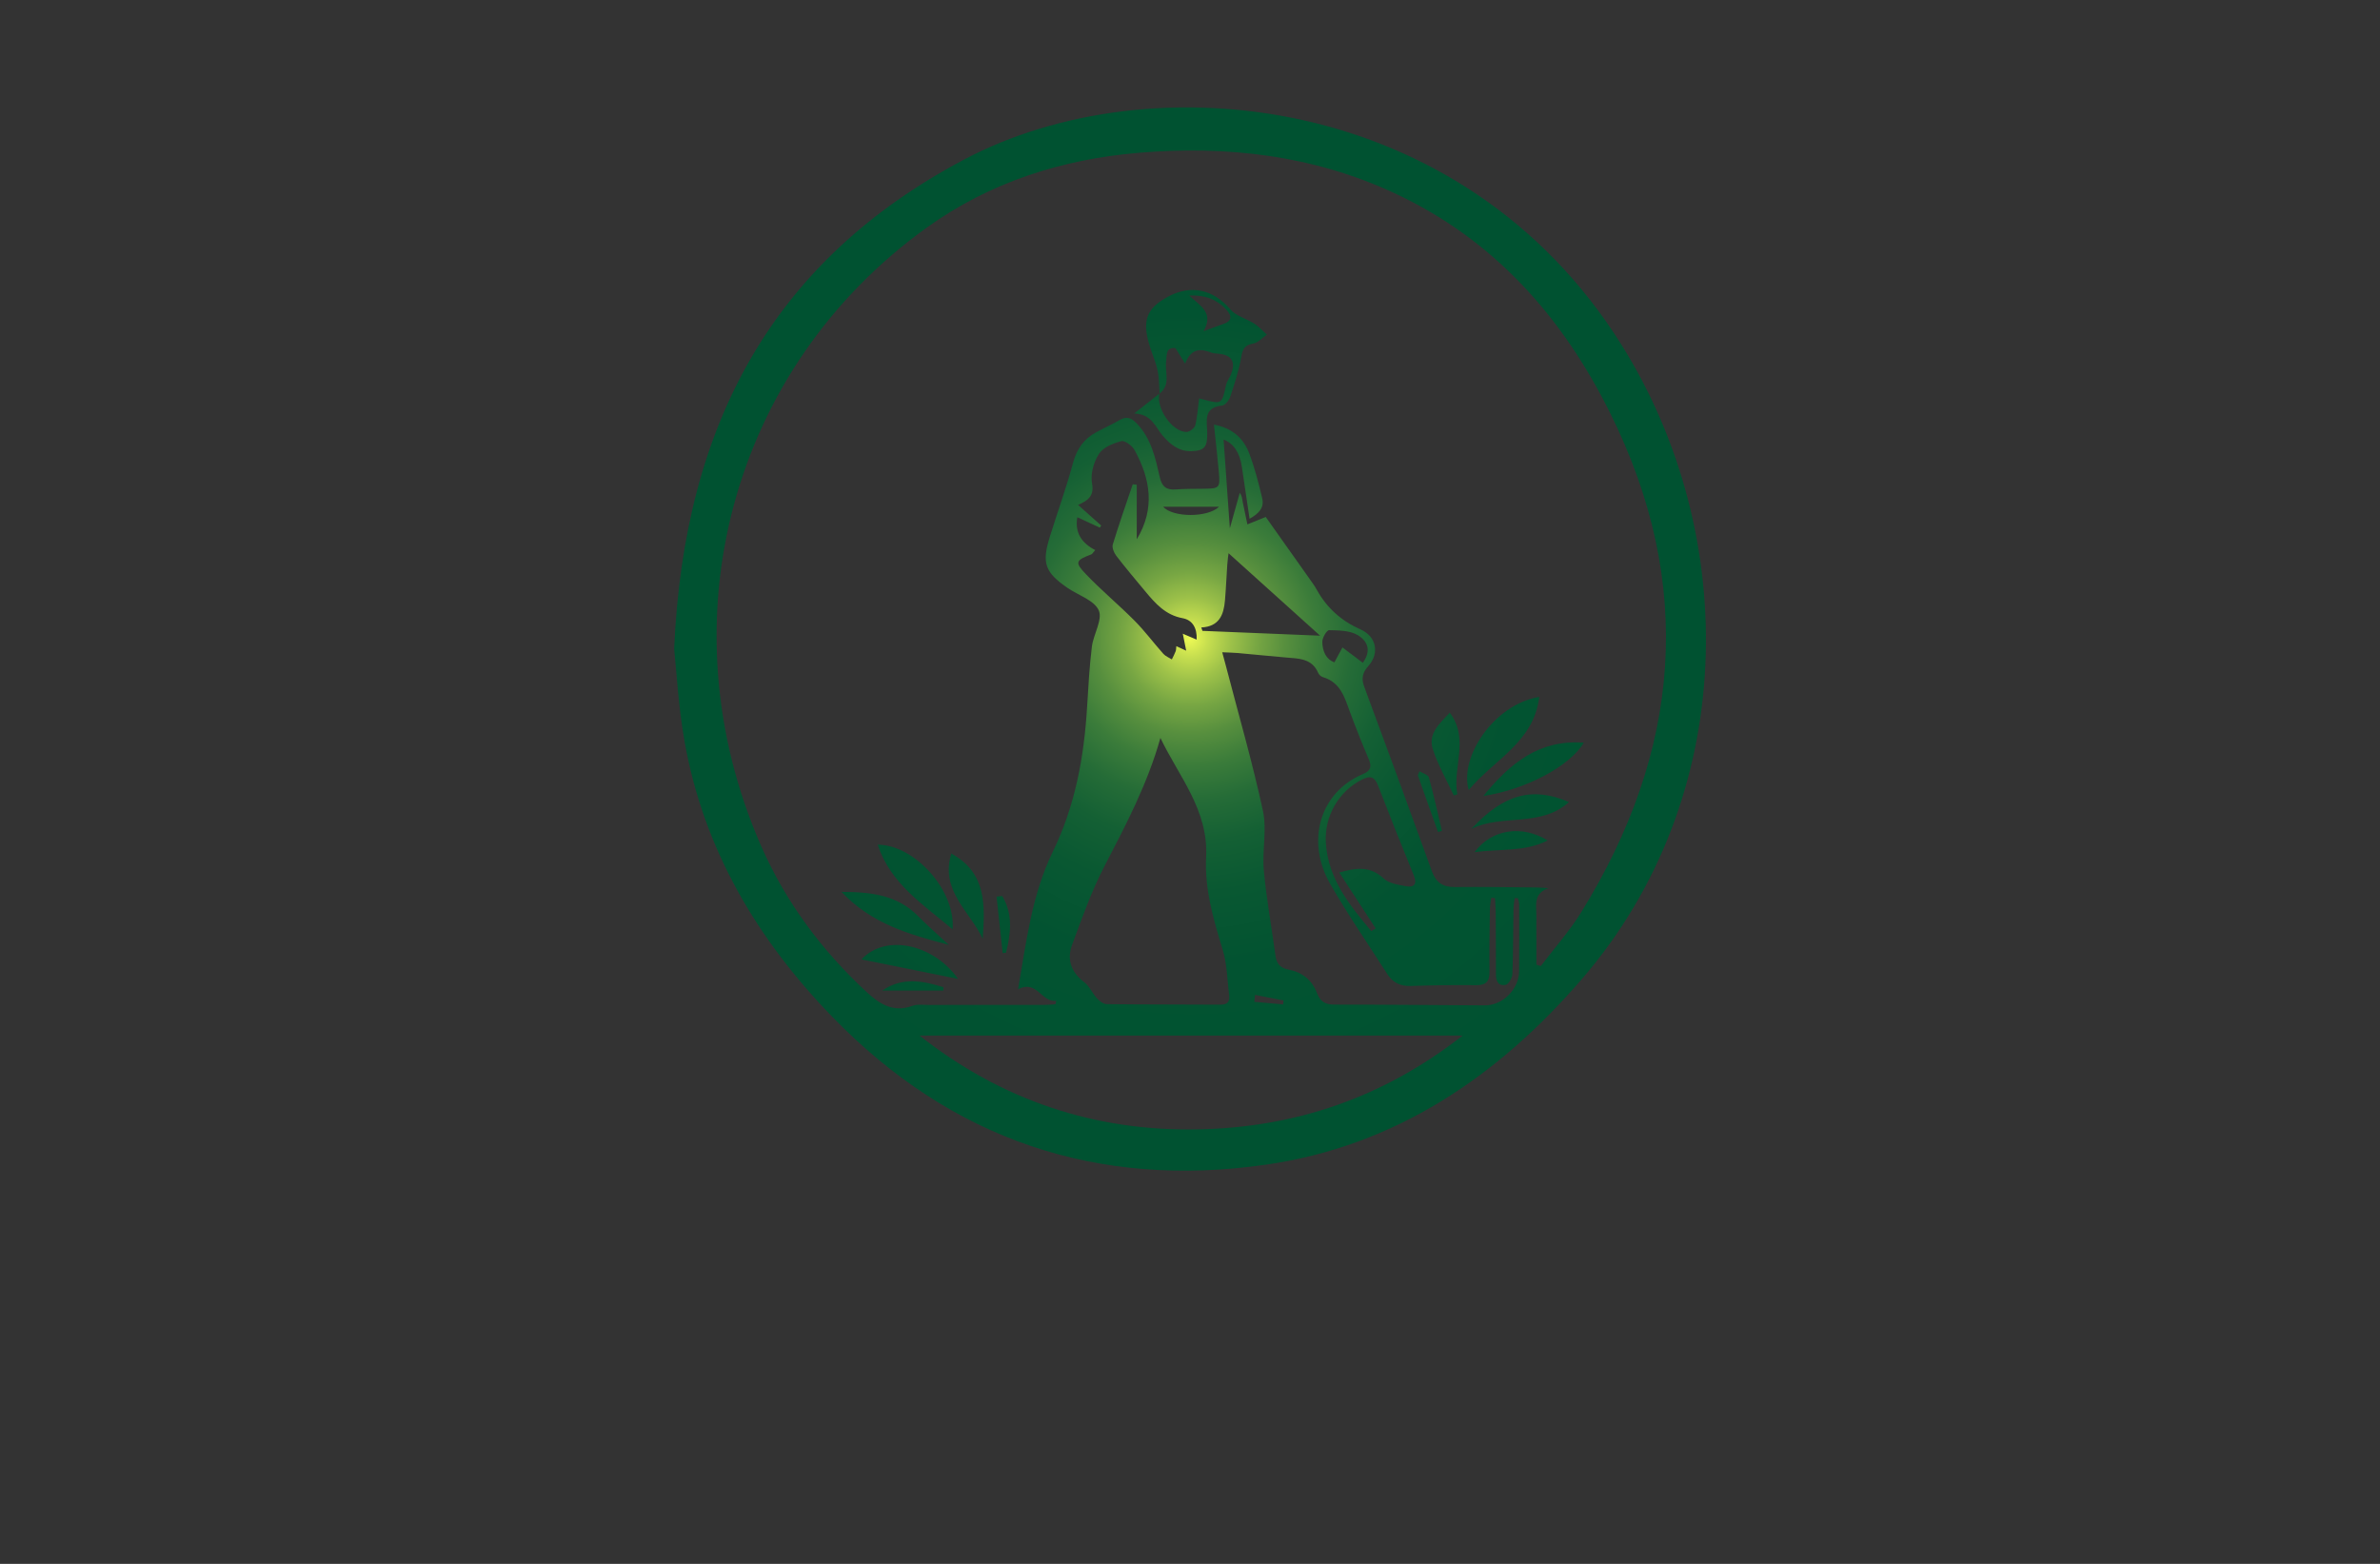 <?xml version="1.0" encoding="utf-8"?>
<!-- Generator: Adobe Illustrator 27.8.1, SVG Export Plug-In . SVG Version: 6.00 Build 0)  -->
<svg version="1.1" xmlns="http://www.w3.org/2000/svg" xmlns:xlink="http://www.w3.org/1999/xlink" x="0px" y="0px"
	 viewBox="0 0 350 230" style="enable-background:new 0 0 350 230;" xml:space="preserve">
<rect x="0" y="0" width="350" height="230" fill="#333333" stroke="none"/>
<style type="text/css">
	.st0{fill:#DFDCBB;}
	.st1{fill:#256540;}
	.st2{fill:#465410;}
	.st3{fill:#FFF0CC;}
	.st4{fill:#263500;}
	.st5{fill:#FFB540;}
	.st6{fill:#F2F7D2;}
	.st7{fill:#A7D4BF;}
	.st8{fill:#8DC63F;}
	.st9{fill:#02913F;}
	.st10{fill:#008713;}
	.st11{fill:#66FF74;}
	.st12{fill:#493D00;}
	.st13{fill:#005505;}
	.st14{fill:#646A07;}
	.st15{fill:#48990E;}
	.st16{fill:#896500;}
	.st17{fill:#9FE2FF;}
	.st18{fill:#754C24;}
	.st19{fill:#FFF30B;}
	.st20{fill:#7ABC50;}
	.st21{fill:#370900;}
	.st22{fill:#C8FF8D;}
	.st23{fill:#377300;}
	.st24{fill:#002F1A;}
	.st25{fill:#C19E00;}
	.st26{fill:#FFCE00;}
	.st27{fill:#583F00;}
	.st28{fill:#5B7200;}
	.st29{fill:#96FF00;}
	.st30{fill-rule:evenodd;clip-rule:evenodd;fill:#22704A;}
	.st31{fill:#A5D065;}
	.st32{fill:#8EC146;}
	.st33{fill-rule:evenodd;clip-rule:evenodd;fill:#604500;}
	.st34{fill-rule:evenodd;clip-rule:evenodd;fill:#03FCB5;}
	.st35{fill-rule:evenodd;clip-rule:evenodd;fill:#B5FF00;}
	.st36{fill:#008F09;}
	.st37{fill:#491C00;}
	.st38{fill:#CAB400;}
	.st39{fill-rule:evenodd;clip-rule:evenodd;fill:#FFBE78;}
	.st40{fill:#351700;}
	.st41{fill:#697822;}
	.st42{fill:#809324;}
	.st43{fill:#474F1F;}
	.st44{fill:#97AF24;}
	.st45{fill:#B0CB1F;}
	.st46{fill-rule:evenodd;clip-rule:evenodd;fill:#474F1F;}
	.st47{fill-rule:evenodd;clip-rule:evenodd;fill:#697822;}
	.st48{fill-rule:evenodd;clip-rule:evenodd;fill:url(#SVGID_1_);}
	.st49{fill-rule:evenodd;clip-rule:evenodd;fill:url(#SVGID_00000142150657037349200890000000672385397986719616_);}
	.st50{fill-rule:evenodd;clip-rule:evenodd;fill:url(#SVGID_00000020394874884446411390000009726998650553565878_);}
	.st51{fill-rule:evenodd;clip-rule:evenodd;fill:url(#SVGID_00000066498334652392999040000014164779703674728877_);}
	.st52{fill-rule:evenodd;clip-rule:evenodd;fill:url(#SVGID_00000029740797075595879630000003009035573262363791_);}
	.st53{fill-rule:evenodd;clip-rule:evenodd;fill:#55611B;}
	.st54{fill:#FFFFFF;}
	.st55{fill-rule:evenodd;clip-rule:evenodd;fill:#97AF24;}
	.st56{fill-rule:evenodd;clip-rule:evenodd;fill:#FFFFFF;}
	.st57{fill-rule:evenodd;clip-rule:evenodd;fill:#FEFEFE;}
	.st58{fill-rule:evenodd;clip-rule:evenodd;fill:#DFDCBB;}
	.st59{fill-rule:evenodd;clip-rule:evenodd;}
	.st60{fill-rule:evenodd;clip-rule:evenodd;fill:#256540;}
	.st61{fill-rule:evenodd;clip-rule:evenodd;fill:#BDFFFA;}
	.st62{fill-rule:evenodd;clip-rule:evenodd;fill:#FFCE00;}
	.st63{fill-rule:evenodd;clip-rule:evenodd;fill:#5B1C00;}
	.st64{fill-rule:evenodd;clip-rule:evenodd;fill:#00423D;}
	.st65{fill-rule:evenodd;clip-rule:evenodd;fill:#D16024;}
	.st66{fill-rule:evenodd;clip-rule:evenodd;fill:#7A300F;}
	.st67{fill-rule:evenodd;clip-rule:evenodd;fill:#A7D4BF;}
	.st68{fill-rule:evenodd;clip-rule:evenodd;fill:url(#SVGID_00000075136925537656506730000014557535949414597291_);}
	.st69{fill-rule:evenodd;clip-rule:evenodd;fill:url(#SVGID_00000144302249090820152460000016582545135697502895_);}
	.st70{fill-rule:evenodd;clip-rule:evenodd;fill:url(#SVGID_00000045615878717744302660000007096460524329374878_);}
	.st71{fill-rule:evenodd;clip-rule:evenodd;fill:url(#SVGID_00000181794908857641193340000002157642383805322419_);}
	.st72{fill-rule:evenodd;clip-rule:evenodd;fill:url(#SVGID_00000115513984797566617000000007531595310918703517_);}
	.st73{fill:#6F992B;}
	.st74{fill:#355F32;}
	.st75{fill:#457630;}
	.st76{fill:#9CA91A;}
	.st77{fill:#264626;}
	.st78{fill:#F6F7F5;}
	.st79{fill:#2A776B;}
	.st80{fill:#24513A;}
	.st81{fill:#ECB426;}
	.st82{fill:#86BA8A;}
	.st83{fill:#63A038;}
	.st84{fill:#2A6933;}
	.st85{fill:#EBB427;}
	.st86{fill:#FDFDFD;}
	.st87{fill:url(#SVGID_00000078039639206408030360000017594927599251677603_);}
	.st88{fill:url(#SVGID_00000091697866666653111510000013363077957528478336_);}
	.st89{fill:url(#SVGID_00000101804189598405080150000014504758972222791577_);}
	.st90{fill:url(#SVGID_00000158716832408618502410000010156473353317543608_);}
	.st91{fill:url(#SVGID_00000039115877425133794130000018116801321989978019_);}
	.st92{fill-rule:evenodd;clip-rule:evenodd;fill:url(#SVGID_00000016798137540848793990000005788234666305878960_);}
	.st93{fill:url(#SVGID_00000129172684978835555840000002509942455838156684_);}
	.st94{fill-rule:evenodd;clip-rule:evenodd;fill:url(#SVGID_00000173123197194743613540000011666592236686714530_);}
	.st95{fill:url(#SVGID_00000080207136135382748710000009959060964559669939_);}
	.st96{fill-rule:evenodd;clip-rule:evenodd;fill:url(#SVGID_00000024718810420327978280000006340790895728339096_);}
	.st97{fill:url(#SVGID_00000051361714629084685800000018290414766900174756_);}
	.st98{fill:url(#SVGID_00000112613352740385020410000014698690723470326147_);}
	.st99{fill-rule:evenodd;clip-rule:evenodd;fill:url(#SVGID_00000094602685851585527100000011656224999262212531_);}
	.st100{fill-rule:evenodd;clip-rule:evenodd;fill:url(#SVGID_00000085959301532147193930000016381767459562208916_);}
	.st101{fill-rule:evenodd;clip-rule:evenodd;fill:url(#SVGID_00000117663160834389065890000015594796120394599346_);}
	.st102{fill-rule:evenodd;clip-rule:evenodd;fill:url(#SVGID_00000092451571364973472080000014412583297507197352_);}
	.st103{fill-rule:evenodd;clip-rule:evenodd;fill:url(#SVGID_00000079466383146298661630000001963326950357334413_);}
	.st104{fill-rule:evenodd;clip-rule:evenodd;fill:url(#SVGID_00000156547416482972997290000016967633588094949035_);}
	.st105{fill:url(#SVGID_00000075872938183234784720000008712429739961298060_);}
	.st106{fill:url(#SVGID_00000149369067608551610150000014345998606531756463_);}
	.st107{fill:url(#SVGID_00000039822847989393432010000004266255598262307235_);}
	.st108{fill:url(#SVGID_00000092441888875528481640000002421181125827518393_);}
	.st109{fill:#ECEFF0;}
	.st110{fill:url(#SVGID_00000052081396839190722820000013767489098925399959_);}
	.st111{fill:url(#SVGID_00000150813297940230058020000011553072930270889655_);}
	.st112{fill:url(#SVGID_00000111912588462704871030000004623660464089626288_);}
	.st113{fill:url(#SVGID_00000066501416065041764470000002837476216772553098_);}
	.st114{fill:#263756;}
	.st115{fill:url(#SVGID_00000024714508612532754390000014374503671379136156_);}
	.st116{fill:url(#SVGID_00000018237286550974052850000000900116154598529439_);}
	.st117{fill:url(#SVGID_00000016791033406978254290000010746993607771743379_);}
	.st118{fill:url(#SVGID_00000133520272810023887820000011621596385203326109_);}
	.st119{fill:url(#SVGID_00000108989118497758633900000012354469162123867288_);}
	.st120{fill-rule:evenodd;clip-rule:evenodd;fill:url(#SVGID_00000155840884480969006500000002937920879618232192_);}
	.st121{fill-rule:evenodd;clip-rule:evenodd;fill:url(#SVGID_00000007389690472149937910000001316447346169209228_);}
	.st122{fill-rule:evenodd;clip-rule:evenodd;fill:url(#SVGID_00000058552477801076281290000009279290354297344396_);}
	.st123{fill-rule:evenodd;clip-rule:evenodd;fill:#000002;}
	.st124{fill-rule:evenodd;clip-rule:evenodd;fill:url(#SVGID_00000134961629463925615360000012253271471350088607_);}
	.st125{fill:url(#SVGID_00000056386700601840708040000008782245798943488398_);}
	.st126{fill:#B0EB81;}
	.st127{fill:url(#SVGID_00000087382127898991072870000001714368999218225820_);}
	.st128{fill:url(#SVGID_00000006683871595373146970000001813326744426104247_);}
	.st129{fill:url(#SVGID_00000175285121165377105530000017327590586474870950_);}
	.st130{fill:#674447;}
	.st131{fill:url(#SVGID_00000028323872998723375620000014082949198973741489_);}
	.st132{fill:url(#SVGID_00000003101286583465534110000001149597445789608345_);}
	.st133{fill:url(#SVGID_00000000223884986677853990000010869488709858000060_);}
	.st134{fill:#75B63B;}
	.st135{fill:#053E22;}
	.st136{fill:#ECF894;}
	.st137{fill:#00FFFF;}
	.st138{fill:url(#SVGID_00000167379765448019492460000017546123820001193122_);}
	.st139{fill:url(#SVGID_00000046311082676773681530000013149403710201471158_);}
	.st140{fill:url(#SVGID_00000140003793162136388960000014263849766830223023_);}
	.st141{fill:url(#SVGID_00000071555606275628724350000004835968217139844994_);}
	.st142{fill:url(#SVGID_00000145039688943362134690000006222046148239611527_);}
	.st143{fill:url(#SVGID_00000161606740237771156800000017721311868110487215_);}
	.st144{fill-rule:evenodd;clip-rule:evenodd;fill:url(#SVGID_00000181772429809785519970000015471327797688689538_);}
	.st145{fill-rule:evenodd;clip-rule:evenodd;fill:url(#SVGID_00000096037484535470735480000017746304705813696908_);}
	.st146{fill-rule:evenodd;clip-rule:evenodd;fill:url(#SVGID_00000004533827969926418840000011214661625356239034_);}
	.st147{fill-rule:evenodd;clip-rule:evenodd;fill:url(#SVGID_00000132771314710540049440000008371783846380067497_);}
	.st148{fill-rule:evenodd;clip-rule:evenodd;fill:url(#SVGID_00000018948964396608659920000010857241209290156722_);}
	.st149{fill-rule:evenodd;clip-rule:evenodd;fill:url(#SVGID_00000034783449703791429630000013267846529396734876_);}
	.st150{fill-rule:evenodd;clip-rule:evenodd;fill:url(#SVGID_00000000909682546366004230000018195702951394282901_);}
	.st151{fill-rule:evenodd;clip-rule:evenodd;fill:url(#SVGID_00000168112854022945147980000008775102264791882915_);}
	.st152{fill-rule:evenodd;clip-rule:evenodd;fill:url(#SVGID_00000125602609775014555720000007782302538723057060_);}
	.st153{fill-rule:evenodd;clip-rule:evenodd;fill:#809224;}
	.st154{fill-rule:evenodd;clip-rule:evenodd;fill:#AFCA1F;}
	.st155{fill:url(#SVGID_00000054953887655822286380000011105817359131310487_);}
	.st156{fill:url(#SVGID_00000001658096126278403910000001408021289856048265_);}
	.st157{fill-rule:evenodd;clip-rule:evenodd;fill:#0081C6;}
	.st158{fill-rule:evenodd;clip-rule:evenodd;fill:#2AA349;}
	.st159{fill-rule:evenodd;clip-rule:evenodd;fill:#008A45;}
	.st160{fill-rule:evenodd;clip-rule:evenodd;fill:#8BC13F;}
	.st161{fill-rule:evenodd;clip-rule:evenodd;fill:#6BC6F0;}
	.st162{fill-rule:evenodd;clip-rule:evenodd;fill:#B97129;}
	.st163{fill-rule:evenodd;clip-rule:evenodd;fill:#643A18;}
	.st164{fill-rule:evenodd;clip-rule:evenodd;fill:#F9C22B;}
	.st165{fill:#142F47;}
	.st166{fill:#FEFEFE;}
	.st167{fill:#61A939;}
	.st168{fill:url(#SVGID_00000108991011420904103240000010628959646297584550_);}
	.st169{fill:#68A967;}
	.st170{fill:url(#SVGID_00000182493075704222959170000013654563873063365304_);}
	.st171{fill:#FBB040;}
	.st172{fill:#BFCFAB;}
	.st173{fill:#94AF73;}
	.st174{fill:#4A573A;}
	.st175{fill:url(#SVGID_00000165218039936138821500000017072798354575348892_);}
	.st176{fill-rule:evenodd;clip-rule:evenodd;fill:#09451F;}
	.st177{fill-rule:evenodd;clip-rule:evenodd;fill:#028F02;}
	.st178{fill:url(#SVGID_00000135688671291439595750000004885446375120658565_);}
	.st179{fill:url(#SVGID_00000087383534565897476220000005460510802880371103_);}
	.st180{fill:#643A18;}
	.st181{fill:#56483F;}
	.st182{fill:#B64B4A;}
	.st183{fill:#025D16;}
	.st184{fill:#38A32F;}
	.st185{fill:#82B336;}
	.st186{fill:#092B4B;}
	.st187{fill:#026937;}
	.st188{fill:#7EC142;}
	.st189{fill:#6EBD44;}
	.st190{fill:url(#SVGID_00000151526769754802776700000014050264113302470587_);}
	.st191{fill:url(#SVGID_00000001623136546419612490000000609076713959096969_);}
	.st192{fill:#FBFBF4;}
	.st193{fill:#408244;}
	.st194{fill:url(#SVGID_00000004533137307962868920000012873254550183425934_);}
	.st195{fill:#BCCD30;}
	.st196{fill:#6C9E41;}
	.st197{fill:#497235;}
	.st198{fill-rule:evenodd;clip-rule:evenodd;fill:url(#SVGID_00000130633300681252079220000000334190939563723706_);}
	.st199{fill:url(#SVGID_00000071529322416622685300000002864368842389198998_);}
	.st200{fill-rule:evenodd;clip-rule:evenodd;fill:#E6E6E6;}
</style>
<g id="Layer_1">
</g>
<g id="Layer_2">
</g>
<g id="Layer_3">
</g>
<g id="Layer_4">
</g>
<g id="Layer_5">
</g>
<g id="Layer_6">
</g>
<g id="Layer_7">
</g>
<g id="Layer_8">
</g>
<g id="Layer_9">
</g>
<g id="Layer_10">
</g>
<g id="Layer_11">
</g>
<g id="Layer_12">
</g>
<g id="Layer_13">
</g>
<g id="Layer_14">
</g>
<g id="Layer_15">
	<radialGradient id="SVGID_1_" cx="175" cy="93.98" r="77.035" gradientUnits="userSpaceOnUse">
		<stop  offset="0" style="stop-color:#ECF955"/>
		<stop  offset="0.035" style="stop-color:#C6DE4F"/>
		<stop  offset="0.079" style="stop-color:#9DC149"/>
		<stop  offset="0.128" style="stop-color:#77A643"/>
		<stop  offset="0.182" style="stop-color:#578F3E"/>
		<stop  offset="0.242" style="stop-color:#3B7C3A"/>
		<stop  offset="0.309" style="stop-color:#256C37"/>
		<stop  offset="0.388" style="stop-color:#146034"/>
		<stop  offset="0.485" style="stop-color:#095832"/>
		<stop  offset="0.622" style="stop-color:#025331"/>
		<stop  offset="1" style="stop-color:#005231"/>
	</radialGradient>
	<path style="fill:url(#SVGID_1_);" d="M99.14,95.41c1.46-33.24,14.69-57.15,42.65-71.95c27.34-14.49,73.35-10.03,96.69,27.29
		c17.52,28.01,17.23,66.44-5.79,93.17c-12.38,14.38-27.49,24.65-46.59,27.38c-24.75,3.54-46.18-3.7-63.69-21.74
		c-11.05-11.39-18.9-24.61-21.72-40.41C99.75,103.92,99.48,98.59,99.14,95.41z M186.14,76.03c2.06,2.91,4.23,5.96,6.38,9.01
		c0.4,0.56,0.81,1.12,1.14,1.72c1.48,2.67,3.62,4.57,6.42,5.81c2.32,1.03,2.84,3.48,1.15,5.38c-0.85,0.96-1.07,1.8-0.61,3.04
		c3.36,9.03,6.67,18.08,9.95,27.14c0.6,1.67,1.63,2.35,3.38,2.33c4.01-0.04,8.02,0.02,12.02,0.06c0.58,0,1.15,0.07,1.73,0.11
		c-2.28,0.79-1.74,2.6-1.76,4.13c-0.02,1.25,0,2.5,0,3.76c0,1.12,0,2.24,0,3.36c0.22,0.07,0.43,0.13,0.65,0.2
		c1.99-2.63,4.21-5.12,5.94-7.91c14.64-23.69,16.81-48.15,4.26-73.42c-7.06-14.21-17.11-25.53-31.72-32.34
		c-11.95-5.57-24.6-7.03-37.59-5.94c-11.31,0.95-21.88,4.32-31.16,10.98c-28.77,20.66-38.84,57.92-24.41,90.93
		c3.61,8.25,8.9,15.36,15.49,21.48c1.88,1.75,3.92,3.12,6.75,2.08c0.73-0.27,1.61-0.14,2.43-0.14c5.7-0.01,11.4-0.01,17.09-0.01
		c0.51,0,1.03-0.06,1.54-0.09c0.04-0.17,0.08-0.34,0.12-0.51c-2.2,0.27-2.78-3.12-5.61-1.71c1.22-7.07,2.04-13.94,5.1-20.21
		c3.3-6.77,4.61-13.96,5.05-21.38c0.18-2.93,0.34-5.87,0.7-8.79c0.23-1.83,1.61-3.98,1.01-5.33c-0.66-1.49-3.01-2.22-4.6-3.31
		c-3.31-2.28-3.8-3.65-2.61-7.47c1.13-3.65,2.44-7.24,3.43-10.92c0.55-2.04,1.58-3.5,3.37-4.48c1.15-0.63,2.36-1.16,3.49-1.82
		c1.09-0.63,1.79-0.26,2.58,0.58c2.09,2.22,2.68,5.06,3.32,7.85c0.32,1.4,0.98,1.88,2.33,1.78c1.37-0.1,2.75-0.08,4.13-0.1
		c2.32-0.03,2.43-0.11,2.22-2.48c-0.2-2.28-0.47-4.54-0.72-6.95c2.66,0.49,4.32,1.97,5.17,4.18c0.82,2.15,1.4,4.41,1.93,6.66
		c0.33,1.41-0.54,2.28-1.86,3c-0.4-2.69-0.78-5.18-1.14-7.67c-0.3-2.08-1.26-3.44-2.68-3.97c0.31,4.31,0.62,8.72,0.92,13.04
		c0.46-1.62,0.96-3.41,1.46-5.21c0.34,0.47,0.35,0.88,0.42,1.29c0.22,1.12,0.47,2.23,0.7,3.35
		C184.42,76.73,185.38,76.34,186.14,76.03z M135.22,152.3c12.03,9.49,25.73,14.11,40.99,13.8c14.26-0.29,27.17-4.63,38.89-13.8
		C188.1,152.3,161.66,152.3,135.22,152.3z M219.86,132.08c-0.19-0.01-0.37-0.03-0.56-0.04c-0.07,0.55-0.19,1.1-0.2,1.65
		c-0.04,3.07-0.1,6.14-0.06,9.2c0.02,1.44-0.49,2.02-1.97,2c-3.19-0.04-6.39,0.01-9.58,0.12c-1.54,0.05-2.67-0.49-3.48-1.76
		c-2.82-4.43-5.83-8.76-8.43-13.32c-3.5-6.12-1.6-13.38,4.9-16.11c1.17-0.49,1.24-1.16,0.79-2.21c-0.96-2.24-1.86-4.51-2.71-6.8
		c-0.8-2.17-1.39-4.45-4.01-5.22c-0.27-0.08-0.58-0.35-0.69-0.61c-0.92-2.16-2.86-2.12-4.73-2.28c-2.37-0.2-4.74-0.45-7.11-0.66
		c-0.7-0.06-1.41-0.07-2.28-0.11c0.24,0.88,0.4,1.48,0.56,2.08c1.84,7.08,3.89,14.12,5.43,21.26c0.6,2.8-0.14,5.87,0.13,8.77
		c0.38,4.17,1.14,8.3,1.7,12.46c0.16,1.2,0.66,1.87,1.95,2.11c1.96,0.36,3.44,1.52,4.16,3.43c0.46,1.23,1.19,1.71,2.53,1.71
		c7.39-0.01,14.78,0.08,22.17,0.11c2.62,0.01,5-2.37,5.03-5.03c0.03-3.26,0.02-6.51,0.01-9.77c0-0.32-0.12-0.65-0.19-0.97
		c-0.16,0-0.32-0.01-0.48-0.01c-0.06,0.54-0.16,1.08-0.17,1.62c-0.05,3.19-0.03,6.39-0.16,9.58c-0.02,0.56-0.56,1.48-0.99,1.56
		c-1.13,0.23-1.44-0.61-1.43-1.64c0.01-3.07-0.01-6.14-0.03-9.21C219.94,133.35,219.89,132.71,219.86,132.08z M170.65,108.53
		c-1.9,6.76-5.07,12.78-8.22,18.84c-1.92,3.69-3.32,7.67-4.77,11.59c-0.79,2.13-0.16,4.01,1.76,5.47c0.79,0.6,1.22,1.65,1.91,2.41
		c0.36,0.39,0.93,0.83,1.42,0.84c5.57,0.07,11.14,0.04,16.71,0.08c0.99,0.01,1.41-0.39,1.3-1.33c-0.28-2.27-0.3-4.62-0.96-6.77
		c-1.36-4.46-2.67-8.94-2.43-13.61C177.73,119.13,173.36,114.2,170.65,108.53z M166.58,71.22c0.2,0.02,0.39,0.05,0.59,0.07
		c0,2.67,0,5.34,0,8.02c2.74-4.51,2.01-8.89-0.33-13.13c-0.35-0.64-1.44-1.44-1.95-1.3c-1.2,0.32-2.66,0.91-3.28,1.87
		c-0.77,1.2-1.27,2.96-1.02,4.32c0.35,1.9-0.59,2.53-2.05,3.19c1.23,1.1,2.32,2.06,3.4,3.03c-0.07,0.1-0.13,0.21-0.2,0.31
		c-1.1-0.51-2.2-1.02-3.31-1.53c-0.41,2.33,0.7,3.83,2.63,4.83c-0.33,0.37-0.42,0.57-0.57,0.63c-2.3,0.88-2.48,1.15-0.8,2.91
		c2.28,2.39,4.84,4.51,7.16,6.85c1.51,1.52,2.8,3.27,4.23,4.87c0.32,0.36,0.83,0.55,1.25,0.82c0.19-0.4,0.41-0.79,0.56-1.2
		c0.08-0.21,0.06-0.46,0.1-0.75c0.5,0.23,0.92,0.42,1.45,0.67c-0.18-0.9-0.32-1.58-0.5-2.5c0.87,0.37,1.4,0.59,2.04,0.87
		c0.08-1.75-0.65-2.89-2.06-3.15c-2.52-0.46-4.01-2.16-5.5-3.95c-1.44-1.73-2.9-3.46-4.27-5.24c-0.34-0.44-0.65-1.2-0.5-1.67
		C164.55,77.09,165.59,74.16,166.58,71.22z M196.95,128.32c2.36-0.65,4.47-1.05,6.51,0.87c0.77,0.73,2.13,0.93,3.26,1.14
		c1.26,0.24,1.72-0.3,1.18-1.62c-1.8-4.39-3.56-8.8-5.27-13.23c-0.49-1.25-1.13-1.43-2.29-0.85c-3.43,1.7-5.62,5.38-5.36,9.37
		c0.35,5.3,3.5,9.13,6.68,12.94c0.22-0.13,0.44-0.26,0.65-0.39C200.57,133.89,198.84,131.23,196.95,128.32z M180.67,81.36
		c-0.05,0.39-0.15,1.06-0.19,1.73c-0.12,1.75-0.19,3.49-0.34,5.24c-0.18,2.08-0.84,3.83-3.48,3.95c0.06,0.17,0.11,0.33,0.17,0.5
		c5.57,0.23,11.15,0.46,17.3,0.71C189.42,89.24,185.09,85.34,180.67,81.36z M200.41,97.47c1.08-1.43,1.04-2.99-0.74-4.06
		c-1.16-0.69-2.79-0.7-4.21-0.73c-0.34-0.01-1,1.1-1,1.69c0.01,1.36,0.52,2.59,1.78,3.04c0.44-0.82,0.81-1.51,1.18-2.19
		C198.38,95.94,199.34,96.66,200.41,97.47z M179.27,74.53c-2.88,0-5.48,0-8.21,0C172.45,76.12,177.59,76.16,179.27,74.53z
		 M184.57,146.32c-0.04,0.34-0.08,0.68-0.11,1.02c1.41,0.13,2.83,0.25,4.24,0.38c0.02-0.19,0.04-0.39,0.06-0.58
		C187.36,146.86,185.96,146.59,184.57,146.32z M170.53,57.87c-0.08-1.1-0.06-2.21-0.27-3.29c-0.2-1.03-0.63-2.02-0.97-3.03
		c-1.45-4.21-0.86-6.11,2.45-7.9c3.44-1.86,6.69-1.07,9.19,1.85c0.85,1,2.41,1.37,3.58,2.13c0.66,0.43,1.2,1.05,1.79,1.59
		c-0.66,0.45-1.26,1.17-1.98,1.3c-1.22,0.22-1.57,0.73-1.77,1.93c-0.34,2-0.99,3.96-1.63,5.9c-0.18,0.53-0.76,1.26-1.22,1.3
		c-2.84,0.27-2.17,2.44-2.16,4.05c0.01,1.98-0.35,2.59-2.31,2.65c-1.88,0.06-3.1-0.96-4.27-2.31c-1.05-1.22-1.56-3.13-4.16-3.23
		c1.44-1.14,2.57-2.03,3.7-2.92c-0.5,2.15,1.85,5.59,3.96,5.64c0.45,0.01,1.2-0.54,1.31-0.96c0.32-1.28,0.39-2.62,0.57-3.97
		c0.08,0.02,0.32,0.07,0.55,0.13c2.81,0.75,2.79,0.74,3.42-2.13c0.1-0.47,0.43-0.89,0.63-1.35c0.88-2.02,0.26-3.08-1.88-3.24
		c-0.31-0.02-0.64-0.04-0.92-0.15c-1.6-0.61-2.96-0.67-3.86,1.62c-0.45-0.73-0.9-1.46-1.41-2.28c-1.43-0.18-1.26,0.95-1.38,1.95
		C171.28,54.74,172.21,56.58,170.53,57.87z M174.88,43.46c1.65,1.55,3.67,2.53,2.11,5.25c1.24-0.45,2.03-0.76,2.83-1.03
		c1.41-0.46,1.38-1.23,0.49-2.18C178.97,44.07,177.32,43.38,174.88,43.46z M215.99,116.19c3.67-4.45,9.57-6.99,10.37-13.7
		C219.58,103.64,214.58,111.45,215.99,116.19z M129.07,124.23c1.9,5.75,6.67,8.77,11.02,12.45
		C140.56,130.99,134.52,124.24,129.07,124.23z M232.91,109.23c-6.52-0.5-10.82,2.99-14.77,7.84
		C224.43,116.11,230.85,112.69,232.91,109.23z M135.03,134.75c-3.07-3.13-6.93-3.57-11.28-3.58c4.43,4.72,10.07,6.29,15.78,7.79
		C138.04,137.57,136.48,136.22,135.03,134.75z M126.69,141.1c4.85,0.98,9.5,1.92,14.2,2.87
		C137.46,139.03,130.38,137.17,126.69,141.1z M139.9,125.53c-1.68,5.48,2.76,8.53,4.62,12.54
		C144.84,133.24,145.16,128.4,139.9,125.53z M230.73,117.96c-5.37-2.33-9.63-1.16-14.35,3.95
		C220.88,119.67,226.55,121.74,230.73,117.96z M210.7,110.15c0.76,2.37,2.04,4.57,3.09,6.84c0.18-0.05,0.35-0.1,0.53-0.16
		c-0.77-3.92,1.84-8.08-1.12-12.02C211.74,106.39,209.97,107.87,210.7,110.15z M227.6,123.61c-3.77-2.33-8.24-1.68-10.77,1.73
		C220.6,124.8,224.2,125.33,227.6,123.61z M146.55,131.86c0.3,2.77,0.6,5.54,0.9,8.31c0.16-0.02,0.33-0.03,0.49-0.05
		c0.72-2.85,1.05-5.66-0.55-8.34C147.11,131.81,146.83,131.84,146.55,131.86z M138.73,145.19c-3-0.94-6.01-1.54-8.98,0.49
		c2.99,0,5.99,0,8.98,0C138.73,145.51,138.73,145.35,138.73,145.19z M208.5,114.02c0.99,2.78,1.98,5.56,2.97,8.34
		c0.19-0.05,0.39-0.1,0.58-0.15c-0.62-2.63-1.2-5.27-1.92-7.87c-0.11-0.4-0.9-0.61-1.38-0.91
		C208.67,113.63,208.58,113.82,208.5,114.02z"/>
</g>
</svg>
